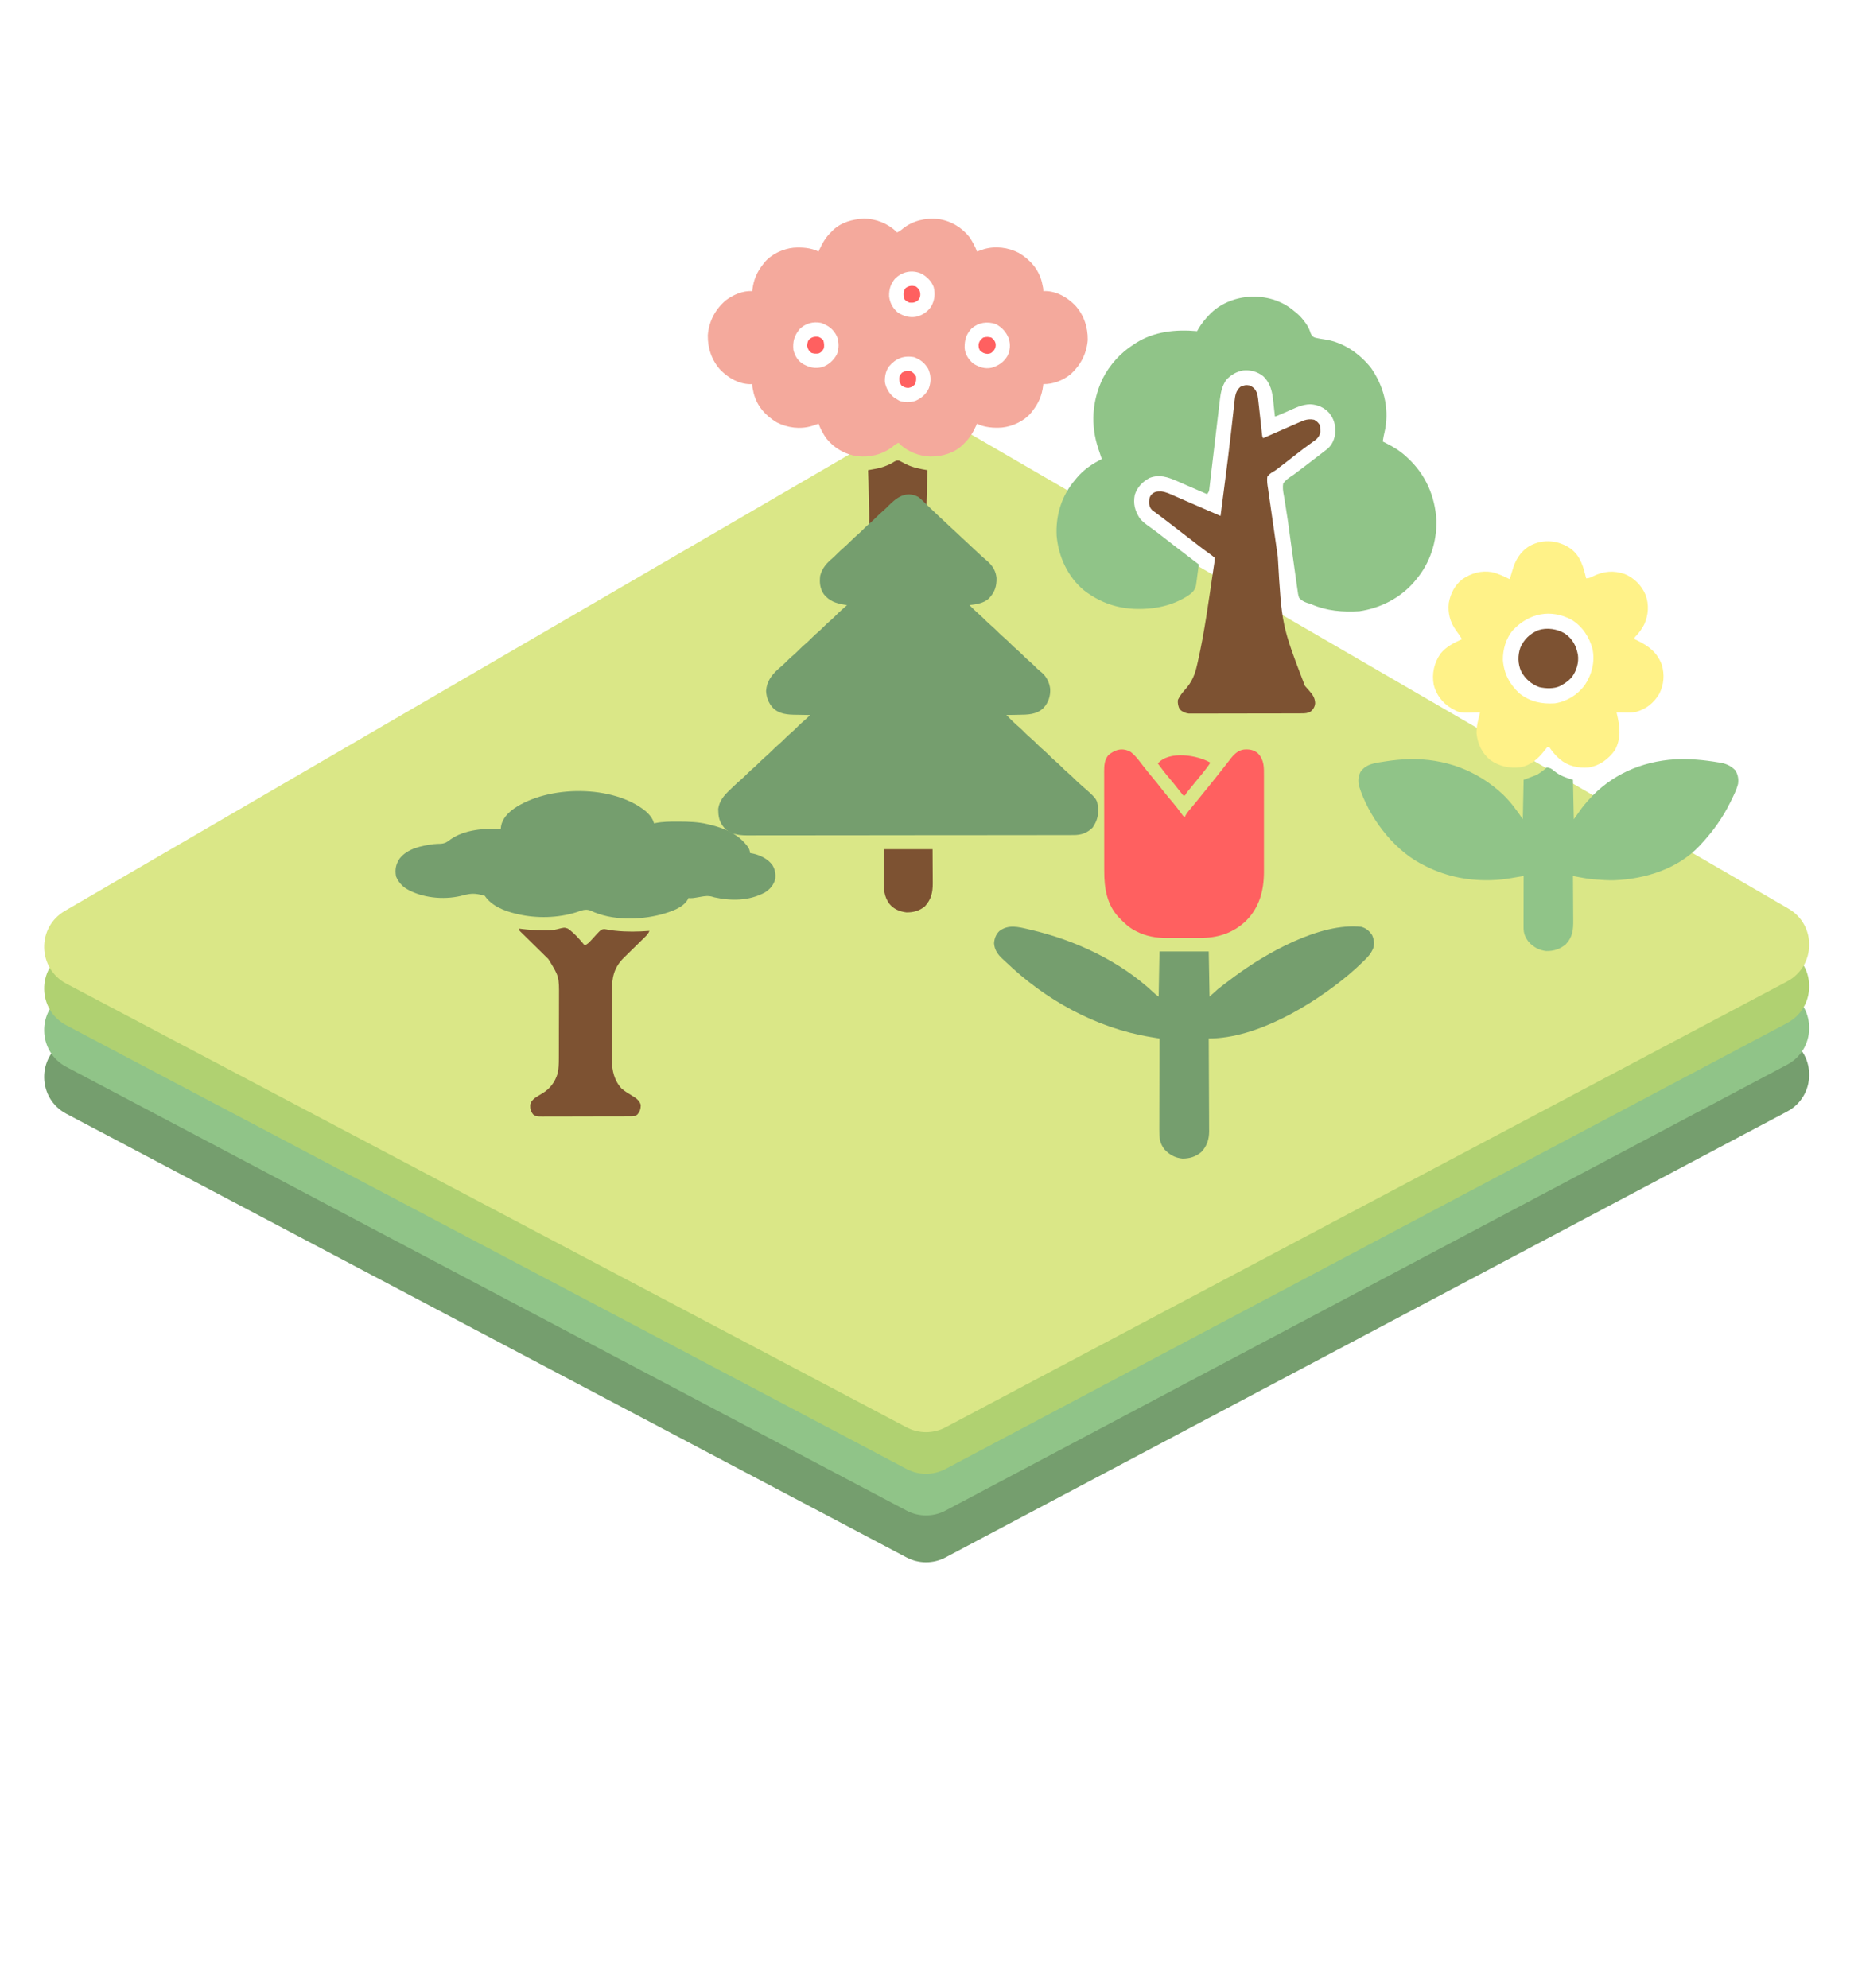 <svg width="357" height="382" viewBox="0 0 357 382" fill="none" xmlns="http://www.w3.org/2000/svg">
<g filter="url(#filter0_d_472_1111)">
<path d="M12.755 210.013C7.2 207.08 7.038 199.183 12.467 196.024L174.167 101.937C176.651 100.492 179.719 100.49 182.205 101.932L343.638 195.596C349.07 198.748 348.918 206.644 343.369 209.585L181.677 295.255C179.338 296.495 176.537 296.497 174.196 295.261L12.755 210.013Z" fill="#759E6E"/>
</g>
<g filter="url(#filter1_d_472_1111)">
<path d="M12.755 201.013C7.2 198.08 7.038 190.183 12.467 187.024L174.167 92.937C176.651 91.492 179.719 91.49 182.205 92.932L343.638 186.596C349.07 189.748 348.918 197.644 343.369 200.585L181.677 286.255C179.338 287.495 176.537 287.497 174.196 286.261L12.755 201.013Z" fill="#90C488"/>
</g>
<g filter="url(#filter2_d_472_1111)">
<path d="M12.755 193.013C7.2 190.08 7.038 182.183 12.467 179.024L174.167 84.937C176.651 83.492 179.719 83.49 182.205 84.932L343.638 178.596C349.07 181.748 348.918 189.644 343.369 192.585L181.677 278.255C179.338 279.495 176.537 279.497 174.196 278.261L12.755 193.013Z" fill="#B0D171"/>
</g>
<g filter="url(#filter3_d_472_1111)">
<path d="M12.755 185.013C7.2 182.08 7.038 174.183 12.467 171.024L174.167 76.937C176.651 75.492 179.719 75.49 182.205 76.932L343.638 170.596C349.07 173.748 348.918 181.644 343.369 184.585L181.677 270.255C179.338 271.495 176.537 271.497 174.196 270.261L12.755 185.013Z" fill="#DAE787"/>
</g>
<path d="M124.058 155.863C124.821 156.583 125.381 157.183 125.669 158.207C125.765 158.186 125.86 158.165 125.959 158.144C127.354 157.875 128.722 157.861 130.138 157.868C130.323 157.868 130.323 157.868 130.513 157.869C132.347 157.876 134.133 157.925 135.925 158.353C136.05 158.382 136.175 158.411 136.303 158.441C139.28 159.158 141.927 160.251 143.764 162.805C143.983 163.188 144.072 163.486 144.129 163.92C144.31 163.951 144.492 163.981 144.679 164.012C146.069 164.323 147.574 165.046 148.418 166.234C148.938 167.099 149.076 167.908 148.964 168.902C148.644 170.057 147.979 170.853 146.972 171.484C143.937 173.116 140.533 173.136 137.243 172.418C137.151 172.389 137.058 172.36 136.963 172.33C136.124 172.076 135.441 172.168 134.588 172.326C133.041 172.597 133.041 172.597 132.262 172.564C132.227 172.649 132.192 172.734 132.155 172.822C131.217 174.479 128.847 175.188 127.123 175.686C122.863 176.824 117.476 176.916 113.431 174.95C112.506 174.607 111.734 174.946 110.836 175.256C107.254 176.406 103.104 176.503 99.445 175.641C99.339 175.617 99.233 175.592 99.124 175.567C96.913 175.039 94.455 174.09 93.145 172.125C92.791 172.016 92.464 171.934 92.101 171.868C91.951 171.84 91.951 171.84 91.798 171.812C90.591 171.603 89.644 171.848 88.475 172.166C85.116 172.939 81.049 172.524 78.064 170.77C77.144 170.145 76.503 169.413 76.086 168.38C75.866 167.033 76.054 166.07 76.81 164.937C78.346 163.016 81.003 162.508 83.313 162.196C83.757 162.148 84.201 162.138 84.648 162.126C85.502 162.074 85.934 161.791 86.595 161.27C89.294 159.369 93.054 159.175 96.222 159.232C96.238 159.078 96.254 158.924 96.271 158.765C96.523 157.317 97.569 156.231 98.717 155.391C105.313 150.843 117.762 150.742 124.058 155.863Z" fill="#759E6E"/>
<path d="M99.738 178.425C99.973 178.456 99.973 178.456 100.213 178.489C101.618 178.665 103.01 178.749 104.426 178.754C104.589 178.756 104.752 178.758 104.92 178.76C105.67 178.76 106.353 178.735 107.079 178.538C108.424 178.19 108.424 178.19 109.114 178.425C110.361 179.299 111.365 180.487 112.337 181.648C112.861 181.429 113.161 181.132 113.538 180.712C113.655 180.587 113.772 180.461 113.893 180.332C114.137 180.068 114.379 179.802 114.617 179.533C115.498 178.604 115.498 178.604 116.074 178.513C116.453 178.55 116.803 178.626 117.172 178.718C117.405 178.747 117.639 178.773 117.874 178.796C117.989 178.809 118.105 178.821 118.223 178.835C120.427 179.071 122.584 179.028 124.79 178.864C124.583 179.336 124.335 179.645 123.967 180.004C123.858 180.111 123.75 180.218 123.638 180.328C123.52 180.442 123.403 180.556 123.282 180.674C123.033 180.919 122.784 181.164 122.536 181.409C122.144 181.793 121.752 182.177 121.359 182.56C120.979 182.931 120.601 183.304 120.223 183.677C120.049 183.846 120.049 183.846 119.871 184.018C117.902 185.969 117.569 187.908 117.554 190.583C117.554 191.101 117.556 191.619 117.558 192.138C117.558 192.502 117.558 192.867 117.558 193.231C117.558 193.993 117.56 194.754 117.562 195.515C117.566 196.488 117.566 197.46 117.565 198.433C117.564 199.185 117.565 199.937 117.567 200.688C117.567 201.047 117.567 201.405 117.567 201.764C117.567 202.266 117.569 202.768 117.571 203.27C117.571 203.416 117.571 203.562 117.57 203.712C117.585 205.741 118.034 207.651 119.449 209.181C120.053 209.689 120.725 210.1 121.402 210.505C122.147 210.959 122.885 211.426 123.124 212.318C123.1 213.097 122.97 213.559 122.446 214.172C121.958 214.497 121.805 214.502 121.236 214.504C120.996 214.506 120.996 214.506 120.752 214.508C120.576 214.508 120.401 214.508 120.22 214.508C119.943 214.509 119.943 214.509 119.661 214.511C119.154 214.513 118.647 214.514 118.14 214.514C117.717 214.514 117.294 214.515 116.871 214.516C115.873 214.519 114.875 214.52 113.877 214.519C112.847 214.519 111.818 214.522 110.788 214.527C109.904 214.531 109.02 214.532 108.136 214.532C107.608 214.532 107.08 214.533 106.552 214.536C105.963 214.539 105.374 214.538 104.785 214.536C104.611 214.538 104.436 214.539 104.256 214.541C103.074 214.532 103.074 214.532 102.492 214.186C101.975 213.585 101.847 213.095 101.874 212.311C101.989 211.68 102.325 211.343 102.814 210.949C103.289 210.637 103.774 210.344 104.262 210.054C105.708 209.178 106.63 207.922 107.135 206.3C107.357 205.309 107.379 204.348 107.38 203.336C107.38 203.178 107.381 203.019 107.382 202.856C107.384 202.333 107.385 201.81 107.386 201.287C107.387 200.922 107.388 200.557 107.388 200.192C107.39 199.427 107.391 198.661 107.391 197.896C107.392 196.919 107.396 195.943 107.4 194.966C107.403 194.211 107.403 193.457 107.404 192.703C107.404 192.343 107.405 191.983 107.407 191.623C107.428 187.612 107.428 187.612 105.359 184.277C105.099 184.019 104.837 183.762 104.574 183.506C104.434 183.368 104.294 183.23 104.154 183.091C103.789 182.731 103.423 182.372 103.057 182.013C102.467 181.436 101.879 180.857 101.292 180.277C101.087 180.075 100.882 179.874 100.676 179.674C100.552 179.552 100.429 179.431 100.302 179.306C100.193 179.199 100.084 179.092 99.971 178.982C99.738 178.718 99.738 178.718 99.738 178.425Z" fill="#7D5232"/>
<path d="M270.779 145.868C277.628 145.726 283.811 148.002 288.804 152.681C290.264 154.098 291.47 155.732 292.596 157.421C292.648 154.918 292.7 152.416 292.754 149.837C293.588 149.524 294.422 149.211 295.282 148.889C295.982 148.443 296.597 148.048 297.178 147.467C297.814 147.513 298.147 147.726 298.62 148.139C299.716 149.028 300.885 149.452 302.234 149.837C302.286 152.34 302.338 154.842 302.392 157.421C303.174 156.326 303.174 156.326 303.972 155.209C304.303 154.794 304.629 154.391 304.979 153.994C305.065 153.896 305.151 153.798 305.24 153.697C309.534 148.883 315.373 146.314 321.775 145.907C324.594 145.755 327.399 146.022 330.179 146.49C330.392 146.523 330.392 146.523 330.609 146.557C331.742 146.762 332.601 147.183 333.418 148C333.936 148.838 334.083 149.645 333.958 150.61C333.661 151.781 333.099 152.865 332.569 153.945C332.512 154.062 332.455 154.178 332.396 154.298C330.942 157.223 329.103 159.768 326.881 162.161C326.788 162.264 326.695 162.368 326.599 162.474C322.373 166.97 316.137 168.901 310.129 169.142C308.913 169.163 307.711 169.087 306.5 168.984C306.365 168.973 306.23 168.962 306.091 168.951C305.197 168.867 304.322 168.721 303.44 168.552C303.324 168.53 303.207 168.508 303.087 168.486C302.803 168.432 302.518 168.377 302.234 168.323C302.235 168.517 302.235 168.517 302.237 168.715C302.246 169.94 302.254 171.165 302.258 172.39C302.261 173.019 302.264 173.649 302.269 174.278C302.275 174.887 302.277 175.495 302.279 176.104C302.28 176.335 302.281 176.566 302.284 176.798C302.304 178.659 302.181 180.043 300.862 181.434C299.783 182.372 298.518 182.767 297.103 182.744C295.733 182.595 294.611 181.985 293.702 180.962C293.018 180.034 292.734 179.336 292.736 178.17C292.736 178.063 292.736 177.957 292.736 177.847C292.736 177.496 292.737 177.145 292.739 176.793C292.739 176.55 292.739 176.306 292.739 176.062C292.74 175.421 292.741 174.78 292.743 174.138C292.745 173.484 292.745 172.829 292.746 172.175C292.748 170.891 292.751 169.607 292.754 168.323C292.645 168.341 292.537 168.36 292.425 168.379C291.927 168.463 291.43 168.547 290.932 168.631C290.761 168.66 290.59 168.69 290.414 168.72C289.19 168.926 287.993 169.078 286.75 169.113C286.557 169.119 286.365 169.125 286.166 169.132C281.617 169.209 277.331 168.26 273.32 166.111C273.158 166.027 272.996 165.943 272.829 165.856C267.425 162.909 262.914 156.784 261.105 150.966C260.902 150.037 260.983 149.125 261.431 148.277C262.317 147.046 263.484 146.754 264.924 146.498C265.257 146.444 265.59 146.392 265.924 146.341C266.1 146.314 266.275 146.287 266.456 146.259C267.902 146.041 269.317 145.913 270.779 145.868Z" fill="#90C488"/>
<path d="M301.937 105.524C303.713 106.951 304.262 109.002 304.762 111.128C305.353 111.128 305.674 110.936 306.203 110.674C308.208 109.735 310.055 109.576 312.179 110.296C313.986 111.047 315.437 112.501 316.187 114.308C316.879 116.198 316.744 118.125 315.934 119.964C315.485 120.831 314.968 121.554 314.292 122.258C314.049 122.49 314.049 122.49 314.083 122.82C314.259 122.904 314.434 122.988 314.615 123.075C316.81 124.161 318.399 125.346 319.297 127.718C319.871 129.621 319.711 131.58 318.794 133.356C317.723 135.116 316.336 136.218 314.359 136.788C313.628 136.945 312.912 136.931 312.168 136.911C312.017 136.909 311.865 136.907 311.71 136.905C311.342 136.899 310.975 136.891 310.607 136.881C310.627 136.966 310.647 137.051 310.668 137.139C311.243 139.637 311.555 141.785 310.291 144.149C309.036 145.881 307.374 147.123 305.236 147.467C303.185 147.637 301.31 147.212 299.706 145.887C299.056 145.308 298.483 144.708 297.987 143.991C297.877 143.835 297.766 143.678 297.652 143.517C297.547 143.517 297.443 143.517 297.336 143.517C297.132 143.75 296.94 143.992 296.753 144.238C295.52 145.802 294.184 147.024 292.149 147.428C290.016 147.673 288.138 147.273 286.356 146.051C284.769 144.761 283.934 142.976 283.71 140.967C283.661 139.57 284.051 138.228 284.38 136.881C284.284 136.885 284.188 136.888 284.089 136.892C280.506 136.999 280.506 136.999 279.166 136.249C278.981 136.149 278.981 136.149 278.792 136.046C277.132 135.043 275.974 133.483 275.483 131.608C275.088 129.426 275.535 127.415 276.792 125.584C277.885 124.239 279.364 123.53 280.904 122.82C280.551 122.207 280.15 121.65 279.729 121.082C278.602 119.488 278.177 117.819 278.376 115.868C278.684 114.082 279.52 112.435 280.963 111.31C282.712 110.114 284.605 109.576 286.709 109.939C287.895 110.225 288.977 110.75 290.068 111.286C290.243 110.776 290.404 110.267 290.549 109.748C291.13 107.674 292.036 106.055 293.92 104.892C296.555 103.473 299.533 103.793 301.937 105.524ZM290.7 121.082C289.364 122.633 288.736 124.799 288.771 126.826C288.982 129.467 290.049 131.481 291.964 133.248C293.996 134.838 296.233 135.314 298.758 135.144C301.042 134.801 303.063 133.531 304.462 131.709C305.859 129.606 306.488 127.234 305.997 124.729C305.38 122.398 304.03 120.331 301.941 119.072C297.923 116.954 293.78 117.823 290.7 121.082Z" fill="#FFF288"/>
<path d="M300.654 121.714C302.143 122.738 302.853 124.066 303.182 125.822C303.393 127.301 302.916 128.878 302.046 130.078C301.461 130.759 300.806 131.238 300.022 131.668C299.928 131.721 299.835 131.775 299.739 131.831C298.582 132.381 296.984 132.317 295.76 132.032C294.225 131.465 293.045 130.445 292.28 128.999C291.628 127.558 291.61 125.953 292.116 124.465C292.811 122.85 293.973 121.735 295.598 121.082C297.253 120.538 299.188 120.849 300.654 121.714Z" fill="#7D5232"/>
<path d="M197.655 178.564C197.761 178.589 197.867 178.613 197.976 178.639C206.591 180.646 215.18 184.641 221.683 190.741C222.036 191.072 222.036 191.072 222.626 191.499C222.678 188.636 222.73 185.773 222.784 182.823C225.907 182.823 229.03 182.823 232.248 182.823C232.3 185.686 232.352 188.549 232.406 191.499C233.187 190.796 233.187 190.796 233.983 190.079C234.414 189.734 234.844 189.395 235.285 189.064C235.4 188.976 235.516 188.889 235.635 188.799C235.977 188.541 236.321 188.285 236.665 188.028C236.805 187.923 236.805 187.923 236.948 187.816C243.07 183.241 253.598 177.209 261.587 178.091C262.524 178.364 263.096 178.872 263.638 179.668C264.014 180.492 264.116 181.334 263.855 182.204C263.432 183.229 262.818 183.9 262.021 184.657C261.906 184.769 261.792 184.881 261.674 184.997C260.932 185.719 260.165 186.409 259.379 187.082C259.248 187.194 259.117 187.307 258.981 187.423C252.103 193.129 241.487 199.543 232.248 199.543C232.249 199.641 232.249 199.739 232.25 199.839C232.264 202.222 232.274 204.606 232.281 206.989C232.284 208.141 232.289 209.294 232.296 210.446C232.302 211.451 232.306 212.456 232.308 213.461C232.308 213.993 232.31 214.525 232.315 215.056C232.319 215.651 232.32 216.246 232.32 216.841C232.322 217.016 232.324 217.19 232.327 217.37C232.318 218.929 231.918 220.197 230.839 221.349C229.774 222.255 228.543 222.636 227.167 222.616C225.766 222.478 224.674 221.861 223.73 220.838C222.789 219.623 222.739 218.54 222.748 217.056C222.748 216.867 222.748 216.678 222.748 216.483C222.748 215.965 222.75 215.448 222.752 214.931C222.754 214.39 222.754 213.849 222.754 213.307C222.755 212.283 222.758 211.259 222.761 210.236C222.765 209.069 222.766 207.903 222.768 206.737C222.771 204.339 222.777 201.941 222.784 199.543C222.59 199.511 222.396 199.479 222.196 199.447C221.938 199.404 221.681 199.362 221.423 199.319C221.295 199.298 221.168 199.277 221.036 199.256C210.551 197.519 200.824 192.108 193.218 184.793C193.003 184.589 192.785 184.388 192.566 184.189C191.687 183.37 191.078 182.477 191 181.246C191.057 180.347 191.362 179.529 192.016 178.901C193.735 177.578 195.675 178.096 197.655 178.564Z" fill="#759E6E"/>
<path d="M217.263 144.493C218.265 145.278 219.006 146.346 219.778 147.347C220.293 148.011 220.828 148.658 221.364 149.304C222.117 150.212 222.853 151.129 223.576 152.059C224.134 152.773 224.717 153.463 225.307 154.15C225.935 154.886 226.511 155.655 227.078 156.439C227.327 156.809 227.327 156.809 227.674 156.954C227.716 156.862 227.759 156.771 227.802 156.676C227.992 156.319 228.2 156.04 228.459 155.731C228.551 155.62 228.643 155.509 228.738 155.395C228.836 155.278 228.934 155.162 229.034 155.042C229.237 154.798 229.439 154.555 229.641 154.312C229.738 154.195 229.835 154.079 229.935 153.958C230.339 153.471 230.733 152.976 231.127 152.48C231.478 152.041 231.833 151.605 232.189 151.169C232.926 150.264 233.659 149.356 234.378 148.437C234.59 148.166 234.803 147.896 235.016 147.625C235.178 147.418 235.34 147.21 235.502 147.001C235.769 146.657 236.04 146.314 236.31 145.972C236.392 145.865 236.474 145.759 236.558 145.649C237.198 144.846 237.965 144.153 239.031 144.02C240.063 143.941 240.914 144.081 241.711 144.761C242.931 146.049 242.863 147.475 242.857 149.167C242.858 149.382 242.858 149.598 242.859 149.814C242.861 150.397 242.86 150.98 242.859 151.563C242.858 152.176 242.859 152.789 242.859 153.402C242.86 154.433 242.859 155.463 242.858 156.493C242.856 157.679 242.857 158.865 242.858 160.051C242.86 161.073 242.86 162.095 242.859 163.118C242.859 163.727 242.859 164.335 242.86 164.944C242.861 165.518 242.86 166.091 242.858 166.665C242.857 166.972 242.858 167.279 242.859 167.586C242.843 171.122 241.994 174.319 239.464 176.884C236.935 179.327 233.926 180.248 230.474 180.225C230.235 180.226 229.997 180.226 229.758 180.227C229.262 180.228 228.767 180.227 228.271 180.224C227.643 180.22 227.014 180.222 226.386 180.226C225.895 180.228 225.404 180.228 224.912 180.226C224.681 180.226 224.449 180.226 224.218 180.228C222.155 180.238 220.19 179.907 218.338 178.949C218.234 178.896 218.131 178.843 218.024 178.789C216.926 178.2 216.07 177.407 215.213 176.514C215.07 176.37 215.07 176.37 214.925 176.224C212.66 173.787 212.166 170.616 212.172 167.422C212.172 167.197 212.171 166.972 212.17 166.747C212.168 166.141 212.168 165.536 212.168 164.93C212.168 164.423 212.168 163.916 212.167 163.409C212.165 162.212 212.165 161.015 212.166 159.818C212.167 158.586 212.165 157.355 212.162 156.123C212.159 155.061 212.158 154 212.158 152.939C212.159 152.307 212.158 151.674 212.156 151.042C212.154 150.448 212.154 149.854 212.156 149.26C212.157 148.94 212.155 148.619 212.153 148.299C212.16 147.096 212.186 146.055 212.978 145.086C214.296 143.999 215.701 143.61 217.263 144.493Z" fill="#FF6060"/>
<path d="M232.564 146.544C232.086 147.288 231.558 147.971 230.996 148.653C230.815 148.875 230.633 149.097 230.452 149.319C230.262 149.551 230.072 149.782 229.882 150.014C229.5 150.48 229.119 150.947 228.739 151.414C228.65 151.522 228.562 151.63 228.471 151.741C228.03 152.268 228.03 152.268 227.674 152.853C227.57 152.853 227.466 152.853 227.358 152.853C227.087 152.533 226.832 152.212 226.58 151.877C225.983 151.101 225.375 150.341 224.736 149.6C223.934 148.666 223.194 147.696 222.469 146.701C224.638 144.188 230.068 145.088 232.564 146.544Z" fill="#FF6060"/>
<path d="M166.004 42C168.272 42.054 170.539 42.905 172.18 44.489C172.238 44.549 172.295 44.609 172.354 44.672C172.803 44.468 173.142 44.222 173.516 43.903C175.447 42.391 177.816 41.848 180.228 42.09C182.635 42.408 184.754 43.645 186.262 45.55C186.857 46.417 187.355 47.347 187.726 48.332C187.9 48.271 187.9 48.271 188.079 48.209C188.234 48.156 188.389 48.103 188.549 48.048C188.778 47.969 188.778 47.969 189.012 47.888C191.229 47.217 193.725 47.534 195.768 48.597C197.908 49.881 199.545 51.706 200.184 54.178C200.462 55.446 200.462 55.446 200.462 55.944C200.611 55.939 200.759 55.934 200.913 55.929C203.088 55.986 204.989 57.103 206.504 58.591C208.233 60.442 209.044 62.84 208.998 65.346C208.785 67.957 207.649 70.133 205.732 71.901C204.225 73.092 202.388 73.842 200.462 73.805C200.443 73.98 200.443 73.98 200.424 74.159C200.187 76.012 199.563 77.46 198.412 78.928C198.299 79.073 198.186 79.219 198.07 79.368C196.765 80.918 194.546 81.942 192.557 82.149C190.956 82.269 189.191 82.15 187.726 81.417C187.656 81.569 187.587 81.721 187.516 81.878C186.91 83.171 186.282 84.226 185.237 85.223C185.097 85.365 185.097 85.365 184.955 85.509C183.296 87.092 181.054 87.714 178.81 87.721C176.527 87.658 174.232 86.746 172.647 85.077C172.198 85.281 171.859 85.527 171.485 85.846C169.557 87.353 167.144 87.919 164.735 87.658C162.343 87.32 160.24 86.095 158.739 84.199C158.144 83.332 157.646 82.402 157.275 81.417C157.159 81.458 157.042 81.498 156.922 81.54C156.767 81.593 156.612 81.646 156.452 81.701C156.299 81.753 156.146 81.806 155.989 81.86C153.772 82.532 151.276 82.215 149.233 81.152C147.093 79.867 145.456 78.043 144.817 75.57C144.539 74.303 144.539 74.303 144.539 73.805C144.39 73.809 144.241 73.814 144.088 73.819C141.913 73.763 140.012 72.645 138.497 71.158C136.766 69.306 135.961 66.911 136.001 64.404C136.226 61.713 137.4 59.49 139.434 57.721C140.876 56.645 142.713 55.822 144.539 55.944C144.551 55.827 144.564 55.71 144.577 55.59C144.814 53.737 145.437 52.288 146.588 50.82C146.701 50.675 146.814 50.53 146.931 50.381C148.236 48.831 150.455 47.807 152.444 47.6C154.045 47.48 155.81 47.599 157.275 48.332C157.379 48.103 157.379 48.103 157.485 47.871C158.091 46.578 158.719 45.522 159.764 44.525C159.857 44.431 159.95 44.337 160.046 44.24C161.687 42.674 163.813 42.151 166.004 42ZM171.936 53.586C171.1 54.634 170.799 55.627 170.84 56.965C170.98 58.203 171.554 59.237 172.5 60.043C173.624 60.749 174.733 61.1 176.066 60.859C177.28 60.553 178.241 59.918 178.933 58.863C179.591 57.674 179.738 56.455 179.39 55.13C178.961 54.014 178.072 53.126 177.029 52.568C175.24 51.79 173.32 52.175 171.936 53.586ZM153.615 63.264C152.61 64.531 152.294 65.599 152.444 67.217C152.728 68.383 153.29 69.32 154.314 69.958C155.568 70.624 156.541 70.879 157.942 70.551C159.182 70.157 160.212 69.21 160.813 68.061C161.238 66.934 161.231 65.74 160.803 64.615C160.128 63.244 159.177 62.557 157.769 62.047C156.219 61.731 154.742 62.145 153.615 63.264ZM186.697 63.102C185.638 64.23 185.328 65.325 185.343 66.839C185.437 68.068 186.072 69.05 186.994 69.852C188.084 70.538 189.229 70.943 190.527 70.663C191.837 70.275 192.846 69.609 193.559 68.431C194.098 67.359 194.188 66.217 193.838 65.076C193.362 63.797 192.511 62.907 191.321 62.258C189.658 61.732 188.055 61.944 186.697 63.102ZM170.812 70.409C170.179 71.297 169.975 72.346 170.029 73.427C170.227 74.575 170.844 75.639 171.759 76.357C171.955 76.487 172.153 76.612 172.354 76.732C172.505 76.823 172.656 76.914 172.811 77.007C173.791 77.375 174.933 77.33 175.916 77.016C177.076 76.48 177.946 75.756 178.484 74.582C178.922 73.293 178.897 72.133 178.356 70.877C177.687 69.76 176.868 69.102 175.666 68.635C173.662 68.255 172.128 68.859 170.812 70.409Z" fill="#F4A99C"/>
<path d="M172.808 88.528C173.217 88.73 173.62 88.937 174.019 89.158C175.337 89.832 176.757 90.11 178.21 90.347C178.2 90.574 178.2 90.574 178.19 90.805C178.129 92.247 178.09 93.689 178.07 95.132C178.059 95.874 178.041 96.614 178.006 97.355C177.752 101.251 177.752 101.251 179.46 104.59C180.17 105.314 180.949 105.95 181.768 106.546C182.323 107.03 182.559 107.502 182.675 108.224C182.694 109.222 182.619 109.926 181.99 110.724C181.202 111.507 180.427 111.64 179.339 111.638C178.196 111.455 177.533 110.658 176.764 109.864C176.649 109.747 176.535 109.63 176.416 109.51C176.135 109.223 175.854 108.935 175.575 108.647C175.572 108.747 175.57 108.847 175.568 108.951C175.557 109.411 175.543 109.87 175.529 110.33C175.526 110.488 175.522 110.646 175.519 110.808C175.481 111.933 175.392 112.854 174.641 113.743C173.811 114.435 173.146 114.675 172.061 114.649C171.066 114.456 170.47 113.935 169.902 113.103C169.6 112.515 169.551 111.991 169.526 111.334C169.52 111.178 169.514 111.021 169.507 110.86C169.502 110.697 169.496 110.535 169.49 110.367C169.484 110.202 169.477 110.037 169.471 109.867C169.455 109.46 169.44 109.054 169.426 108.647C169.355 108.72 169.284 108.793 169.211 108.868C168.888 109.201 168.562 109.532 168.237 109.864C168.125 109.979 168.014 110.094 167.899 110.212C166.647 111.481 166.647 111.481 165.662 111.638C164.574 111.64 163.799 111.507 163.01 110.724C162.392 109.939 162.3 109.234 162.297 108.253C162.521 107.19 163.104 106.588 163.961 105.946C165.341 104.885 166.608 103.79 166.901 101.996C167.092 100.317 167.025 98.623 166.954 96.938C166.926 96.194 166.919 95.448 166.91 94.703C166.89 93.25 166.848 91.799 166.791 90.347C166.952 90.318 167.113 90.289 167.28 90.259C167.493 90.219 167.707 90.18 167.92 90.141C168.026 90.122 168.132 90.103 168.241 90.083C168.972 89.948 169.628 89.77 170.314 89.478C170.484 89.407 170.655 89.337 170.831 89.264C171.205 89.088 171.509 88.913 171.85 88.691C172.354 88.444 172.354 88.444 172.808 88.528Z" fill="#7D5232"/>
<path d="M190.507 64.874C190.925 65.232 191.177 65.497 191.309 66.04C191.351 66.619 191.257 66.973 190.891 67.427C190.447 67.861 190.35 67.936 189.738 67.994C189.086 67.94 188.804 67.787 188.311 67.363C188.031 66.913 188.018 66.652 188.027 66.119C188.191 65.507 188.409 65.269 188.897 64.874C189.463 64.685 189.942 64.699 190.507 64.874Z" fill="#FF6060"/>
<path d="M157.275 64.728C157.684 64.909 157.926 65.062 158.199 65.414C158.352 65.927 158.396 66.4 158.3 66.924C158.024 67.399 157.819 67.71 157.29 67.904C156.769 67.998 156.423 67.957 155.912 67.802C155.386 67.41 155.245 67.118 155.079 66.485C155.092 66.049 155.173 65.702 155.372 65.314C155.982 64.746 156.454 64.624 157.275 64.728Z" fill="#FF6060"/>
<path d="M174.989 71.316C175.43 71.575 175.782 71.876 176.014 72.341C176.071 72.938 176.043 73.3 175.794 73.85C175.387 74.288 175.141 74.423 174.564 74.528C174.022 74.543 173.685 74.381 173.232 74.097C172.869 73.609 172.756 73.222 172.784 72.624C172.873 72.133 172.968 72.014 173.315 71.609C173.91 71.263 174.318 71.145 174.989 71.316Z" fill="#FF6060"/>
<path d="M176.014 55.066C176.483 55.457 176.689 55.678 176.816 56.27C176.857 56.915 176.809 57.182 176.398 57.701C175.797 58.159 175.457 58.203 174.696 58.14C173.886 57.69 173.886 57.69 173.672 57.262C173.578 56.505 173.54 55.972 174.01 55.349C174.665 54.877 175.25 54.83 176.014 55.066Z" fill="#FF6060"/>
<path d="M248.255 59.444C248.387 59.553 248.518 59.661 248.654 59.773C248.779 59.87 248.904 59.968 249.033 60.068C249.757 60.661 250.328 61.317 250.863 62.083C250.957 62.217 250.957 62.217 251.053 62.354C251.422 62.903 251.638 63.415 251.837 64.041C252.04 64.478 252.197 64.697 252.655 64.868C253.333 65.041 254.021 65.144 254.712 65.25C258.201 65.799 261.268 67.978 263.435 70.698C265.836 74.153 266.912 78.231 266.162 82.409C266.063 82.899 265.954 83.385 265.845 83.872C265.789 84.193 265.735 84.514 265.684 84.836C265.861 84.924 266.037 85.011 266.219 85.102C267.681 85.841 268.976 86.604 270.183 87.728C270.265 87.803 270.348 87.879 270.433 87.956C273.893 91.127 275.728 95.293 275.996 99.982C276.078 104.115 274.786 108.17 272.11 111.345C271.995 111.485 271.879 111.625 271.76 111.769C269.053 114.915 265.27 116.849 261.186 117.45C257.961 117.629 254.996 117.413 252.014 116.127C251.717 116.008 251.41 115.917 251.104 115.827C250.448 115.588 250.106 115.382 249.618 114.88C249.424 114.35 249.36 113.814 249.289 113.256C249.264 113.088 249.239 112.921 249.214 112.748C249.16 112.376 249.108 112.003 249.058 111.63C248.972 110.996 248.881 110.363 248.788 109.73C248.505 107.777 248.237 105.821 247.973 103.865C247.921 103.48 247.869 103.094 247.816 102.709C247.782 102.455 247.748 102.201 247.714 101.947C247.526 100.557 247.329 99.169 247.099 97.784C246.998 97.173 246.904 96.561 246.811 95.948C246.769 95.68 246.722 95.412 246.672 95.145C246.525 94.366 246.416 93.659 246.566 92.869C247.119 92.161 247.732 91.742 248.493 91.263C248.813 91.024 249.131 90.783 249.447 90.54C249.606 90.422 249.766 90.304 249.929 90.183C250.442 89.801 250.95 89.414 251.456 89.023C251.541 88.957 251.627 88.891 251.716 88.823C251.891 88.688 252.066 88.553 252.241 88.418C252.519 88.203 252.799 87.988 253.078 87.774C253.171 87.702 253.264 87.631 253.36 87.557C253.619 87.358 253.878 87.16 254.137 86.961C254.289 86.843 254.441 86.725 254.599 86.603C254.814 86.44 254.814 86.44 255.033 86.274C255.985 85.465 256.454 84.337 256.567 83.109C256.626 81.627 256.306 80.485 255.372 79.324C254.387 78.275 253.207 77.765 251.787 77.677C250.192 77.686 248.803 78.417 247.369 79.052C247.03 79.198 246.69 79.343 246.351 79.488C246.071 79.607 245.793 79.729 245.514 79.851C245.12 80.016 245.12 80.016 244.959 80.016C244.945 79.871 244.93 79.725 244.915 79.575C244.859 79.025 244.799 78.475 244.737 77.926C244.711 77.69 244.687 77.454 244.664 77.217C244.479 75.352 244.142 73.645 242.72 72.295C241.578 71.4 240.302 71.044 238.854 71.18C237.501 71.434 236.553 72.019 235.601 72.998C234.807 74.217 234.547 75.399 234.388 76.831C234.365 77.022 234.342 77.212 234.318 77.409C234.255 77.927 234.195 78.445 234.136 78.964C234.073 79.508 234.007 80.052 233.941 80.596C233.803 81.741 233.669 82.887 233.534 84.033C233.332 85.761 233.127 87.489 232.919 89.216C232.854 89.757 232.79 90.298 232.728 90.839C232.658 91.441 232.586 92.043 232.514 92.645C232.484 92.914 232.484 92.914 232.453 93.188C232.433 93.352 232.413 93.515 232.393 93.683C232.376 93.826 232.359 93.968 232.342 94.114C232.267 94.476 232.267 94.476 231.946 94.958C231.816 94.901 231.687 94.845 231.554 94.787C230.394 94.279 229.233 93.775 228.069 93.276C227.434 93.003 226.801 92.725 226.169 92.444C224.405 91.675 222.784 91.101 220.88 91.835C219.515 92.561 218.512 93.613 218.031 95.1C217.714 96.815 218.046 98.066 218.941 99.505C219.479 100.247 220.192 100.735 220.93 101.264C221.221 101.476 221.511 101.689 221.801 101.903C222.014 102.058 222.014 102.058 222.23 102.216C222.756 102.604 223.271 103.006 223.782 103.413C224.937 104.328 226.108 105.221 227.28 106.114C227.946 106.623 228.609 107.135 229.273 107.646C229.626 107.918 229.982 108.186 230.339 108.453C230.259 109.079 230.176 109.705 230.091 110.331C230.048 110.648 230.008 110.965 229.967 111.282C229.926 111.583 229.926 111.583 229.884 111.889C229.86 112.073 229.835 112.258 229.81 112.448C229.563 113.542 228.963 114 228.068 114.596C226.129 115.79 224.076 116.491 221.824 116.807C221.697 116.826 221.571 116.844 221.44 116.862C216.505 117.428 212.175 116.462 208.228 113.393C205.144 110.802 203.384 106.959 203.027 102.991C202.803 99.066 203.982 95.213 206.561 92.227C206.655 92.11 206.748 91.994 206.844 91.874C208.169 90.28 209.854 89.122 211.702 88.21C211.608 87.932 211.608 87.932 211.512 87.648C211.415 87.353 211.318 87.059 211.221 86.764C211.155 86.57 211.089 86.375 211.021 86.175C209.524 81.67 209.82 77.071 211.856 72.784C213.196 70.126 215.293 67.79 217.808 66.2C217.931 66.118 218.054 66.036 218.18 65.951C221.752 63.664 225.893 63.268 230.018 63.629C230.097 63.483 230.097 63.483 230.178 63.334C230.804 62.23 231.539 61.32 232.428 60.416C232.526 60.315 232.625 60.214 232.727 60.11C236.849 56.218 243.819 55.96 248.255 59.444Z" fill="#90C488"/>
<path d="M240.139 74.072C240.948 74.469 241.255 74.853 241.585 75.679C241.706 76.3 241.772 76.925 241.837 77.554C241.858 77.734 241.878 77.913 241.899 78.099C241.963 78.671 242.025 79.243 242.087 79.816C242.151 80.39 242.214 80.965 242.279 81.54C242.319 81.897 242.358 82.254 242.396 82.611C242.414 82.772 242.432 82.933 242.45 83.099C242.473 83.312 242.473 83.312 242.496 83.529C242.532 83.88 242.532 83.88 242.71 84.194C242.996 84.067 242.996 84.067 243.289 83.938C244.004 83.623 244.72 83.308 245.436 82.993C245.744 82.858 246.053 82.722 246.361 82.586C246.807 82.389 247.253 82.193 247.699 81.997C247.835 81.937 247.971 81.877 248.11 81.816C248.505 81.642 248.901 81.471 249.297 81.302C249.508 81.211 249.508 81.211 249.724 81.119C249.864 81.061 250.003 81.002 250.147 80.943C250.272 80.89 250.397 80.838 250.526 80.784C251.187 80.565 251.828 80.519 252.51 80.659C253.01 80.934 253.376 81.266 253.635 81.784C253.667 82.138 253.667 82.138 253.675 82.557C253.681 82.762 253.681 82.762 253.687 82.972C253.606 83.615 253.316 84.046 252.839 84.478C252.721 84.564 252.603 84.649 252.482 84.737C252.35 84.834 252.218 84.931 252.082 85.031C251.942 85.133 251.801 85.234 251.656 85.338C251.363 85.554 251.07 85.77 250.777 85.986C250.633 86.091 250.489 86.197 250.342 86.305C249.815 86.696 249.298 87.099 248.785 87.507C247.846 88.252 246.896 88.982 245.943 89.708C245.732 89.868 245.524 90.03 245.317 90.195C244.959 90.459 244.959 90.459 244.573 90.669C244.126 90.937 243.83 91.168 243.513 91.584C243.387 92.41 243.529 93.19 243.661 94.006C243.695 94.251 243.728 94.497 243.761 94.743C243.851 95.41 243.951 96.075 244.053 96.74C244.158 97.442 244.255 98.145 244.353 98.848C244.518 100.02 244.688 101.191 244.861 102.362C245.089 103.897 245.306 105.434 245.52 106.972C246.279 120.18 246.279 120.18 250.723 131.779C250.864 131.941 251.006 132.103 251.148 132.266C251.279 132.413 251.411 132.561 251.546 132.713C252.217 133.476 252.648 134.064 252.698 135.105C252.642 135.794 252.371 136.243 251.867 136.699C251.28 137.048 250.803 137.071 250.134 137.073C249.94 137.074 249.746 137.075 249.547 137.076C249.331 137.076 249.116 137.076 248.901 137.076C248.674 137.077 248.448 137.078 248.222 137.079C247.606 137.081 246.991 137.082 246.375 137.083C245.991 137.083 245.606 137.084 245.222 137.085C244.018 137.087 242.815 137.088 241.612 137.089C240.223 137.09 238.834 137.092 237.445 137.097C236.372 137.101 235.298 137.102 234.224 137.102C233.583 137.103 232.942 137.104 232.301 137.106C231.697 137.109 231.094 137.109 230.491 137.108C230.27 137.108 230.049 137.109 229.828 137.11C229.525 137.112 229.223 137.111 228.92 137.11C228.751 137.11 228.582 137.11 228.408 137.11C227.723 137.025 227.187 136.768 226.674 136.308C226.382 135.723 226.251 135.132 226.323 134.48C226.691 133.71 227.145 133.128 227.715 132.499C229.033 131.018 229.59 129.646 230.018 127.732C230.058 127.56 230.098 127.388 230.139 127.21C231.46 121.395 232.237 115.432 233.119 109.538C233.146 109.354 233.174 109.17 233.202 108.981C233.227 108.813 233.252 108.644 233.278 108.471C233.3 108.323 233.322 108.176 233.345 108.024C233.401 107.633 233.401 107.633 233.392 107.168C233.03 106.862 232.672 106.588 232.287 106.314C232.049 106.141 231.812 105.967 231.575 105.794C231.45 105.703 231.326 105.612 231.198 105.519C230.585 105.066 229.985 104.596 229.385 104.125C228.111 103.13 226.829 102.146 225.543 101.166C225.183 100.891 224.824 100.616 224.465 100.341C224.344 100.249 224.223 100.156 224.098 100.06C223.869 99.885 223.641 99.71 223.412 99.535C223.307 99.454 223.202 99.374 223.094 99.291C222.991 99.213 222.889 99.134 222.784 99.053C222.562 98.886 222.338 98.722 222.113 98.561C221.998 98.479 221.883 98.396 221.764 98.311C221.66 98.238 221.556 98.165 221.449 98.089C221.04 97.723 220.885 97.363 220.8 96.827C220.781 96.109 220.773 95.599 221.242 95.028C221.878 94.437 222.278 94.412 223.123 94.423C224 94.522 224.767 94.893 225.567 95.25C225.752 95.33 225.937 95.41 226.127 95.492C226.617 95.703 227.105 95.917 227.592 96.133C228.082 96.348 228.573 96.56 229.064 96.773C229.79 97.088 230.516 97.404 231.241 97.722C232.33 98.2 233.423 98.668 234.516 99.135C234.74 97.416 234.962 95.697 235.184 93.978C235.239 93.554 235.294 93.13 235.349 92.705C235.75 89.597 236.143 86.487 236.499 83.373C236.528 83.118 236.557 82.864 236.586 82.609C236.711 81.525 236.834 80.441 236.952 79.357C236.989 79.021 237.027 78.686 237.065 78.35C237.111 77.945 237.156 77.539 237.198 77.133C237.328 76.007 237.434 75.118 238.322 74.333C238.968 74.016 239.434 73.934 240.139 74.072Z" fill="#7D5232"/>
<path d="M176.446 95.484C176.916 95.842 177.328 96.247 177.746 96.663C177.987 96.897 178.229 97.131 178.47 97.365C178.59 97.482 178.71 97.6 178.834 97.721C179.354 98.226 179.884 98.719 180.415 99.211C180.614 99.396 180.812 99.581 181.011 99.766C181.108 99.858 181.206 99.949 181.307 100.042C181.809 100.51 182.31 100.979 182.812 101.447C183.014 101.635 183.215 101.823 183.417 102.011C184.625 103.14 184.625 103.14 184.928 103.422C185.128 103.609 185.329 103.797 185.53 103.984C186.044 104.463 186.558 104.943 187.071 105.424C187.175 105.521 187.279 105.619 187.386 105.719C187.592 105.911 187.797 106.104 188.002 106.297C188.577 106.835 189.164 107.353 189.762 107.864C190.739 108.735 191.357 109.755 191.473 111.069C191.514 112.71 191.107 113.827 189.979 115.03C188.933 115.945 187.614 116.102 186.277 116.274C186.849 116.862 187.429 117.431 188.05 117.966C188.57 118.415 189.055 118.887 189.536 119.377C189.836 119.672 190.148 119.948 190.467 120.223C190.988 120.671 191.472 121.143 191.953 121.633C192.254 121.928 192.566 122.204 192.885 122.479C193.405 122.927 193.889 123.399 194.371 123.889C194.671 124.184 194.983 124.46 195.302 124.735C195.823 125.184 196.307 125.655 196.788 126.145C197.089 126.441 197.4 126.716 197.72 126.991C198.24 127.44 198.725 127.911 199.204 128.403C199.507 128.698 199.828 128.954 200.157 129.217C201.091 130.019 201.64 131.167 201.787 132.386C201.836 133.758 201.457 134.986 200.52 136.006C199.212 137.329 197.425 137.328 195.685 137.346C195.459 137.351 195.234 137.355 195.008 137.36C194.462 137.372 193.915 137.38 193.368 137.386C193.623 137.643 193.877 137.899 194.132 138.155C194.345 138.369 194.345 138.369 194.561 138.587C195.015 139.032 195.486 139.448 195.969 139.861C196.368 140.213 196.737 140.592 197.11 140.972C197.411 141.267 197.723 141.543 198.042 141.818C198.562 142.267 199.047 142.738 199.528 143.228C199.828 143.524 200.14 143.799 200.459 144.074C200.98 144.523 201.464 144.995 201.945 145.485C202.246 145.78 202.558 146.056 202.877 146.331C203.397 146.779 203.881 147.251 204.363 147.741C204.663 148.036 204.975 148.312 205.294 148.587C205.714 148.949 206.114 149.32 206.503 149.715C206.875 150.094 207.257 150.448 207.661 150.793C210.799 153.525 210.799 153.525 210.993 155.332C211.051 156.834 210.764 157.794 209.938 159.022C208.862 160.074 207.767 160.452 206.288 160.454C206.176 160.454 206.065 160.455 205.95 160.455C205.576 160.456 205.201 160.456 204.826 160.456C204.556 160.457 204.285 160.457 204.015 160.458C203.269 160.459 202.524 160.46 201.779 160.46C200.976 160.461 200.173 160.463 199.37 160.464C197.43 160.467 195.49 160.469 193.549 160.47C192.636 160.471 191.722 160.472 190.809 160.473C187.773 160.475 184.736 160.478 181.7 160.479C180.912 160.479 180.124 160.48 179.336 160.48C179.042 160.48 179.042 160.48 178.743 160.48C175.569 160.481 172.396 160.486 169.223 160.491C165.966 160.496 162.708 160.499 159.451 160.5C157.622 160.5 155.793 160.501 153.964 160.505C152.406 160.509 150.848 160.51 149.291 160.509C148.496 160.508 147.701 160.508 146.907 160.511C146.179 160.514 145.451 160.514 144.723 160.512C144.46 160.511 144.197 160.512 143.934 160.514C142.293 160.525 140.835 160.443 139.48 159.405C138.472 158.397 138.047 157.38 138.02 155.96C138.013 155.778 138.007 155.596 138 155.409C138.226 153.858 139.132 152.827 140.235 151.78C140.352 151.666 140.468 151.552 140.588 151.435C141.251 150.789 141.934 150.169 142.637 149.567C142.933 149.305 143.212 149.031 143.489 148.748C143.979 148.25 144.496 147.794 145.025 147.338C145.331 147.066 145.619 146.784 145.906 146.492C146.396 145.993 146.913 145.538 147.442 145.082C147.748 144.81 148.037 144.528 148.324 144.236C148.813 143.737 149.331 143.281 149.86 142.825C150.166 142.553 150.454 142.271 150.741 141.979C151.231 141.481 151.748 141.025 152.277 140.569C152.681 140.211 153.056 139.828 153.434 139.443C153.841 139.043 154.272 138.672 154.707 138.301C155.037 138.009 155.346 137.699 155.657 137.386C155.519 137.385 155.381 137.383 155.238 137.382C154.719 137.375 154.199 137.365 153.679 137.353C153.456 137.348 153.233 137.345 153.009 137.343C151.368 137.325 149.727 137.242 148.505 136.006C147.679 135.107 147.265 134.01 147.196 132.793C147.3 130.967 148.233 129.735 149.541 128.544C149.755 128.357 149.971 128.171 150.188 127.987C150.495 127.721 150.779 127.443 151.064 127.153C151.553 126.654 152.07 126.198 152.6 125.742C152.906 125.47 153.194 125.188 153.481 124.896C153.971 124.398 154.488 123.942 155.017 123.486C155.323 123.214 155.611 122.932 155.898 122.64C156.388 122.141 156.905 121.686 157.434 121.23C157.74 120.958 158.029 120.676 158.316 120.384C158.805 119.885 159.323 119.43 159.852 118.974C160.255 118.616 160.629 118.234 161.006 117.849C161.43 117.433 161.878 117.046 162.328 116.658C162.472 116.534 162.614 116.408 162.748 116.274C162.588 116.249 162.429 116.223 162.264 116.197C160.6 115.911 159.352 115.524 158.276 114.158C157.543 113.066 157.441 111.927 157.591 110.634C157.983 109.132 158.845 108.2 160.002 107.215C160.313 106.942 160.605 106.659 160.894 106.363C161.28 105.97 161.676 105.603 162.093 105.245C162.546 104.855 162.973 104.452 163.392 104.026C163.912 103.499 164.454 103.012 165.015 102.53C165.417 102.172 165.79 101.791 166.167 101.407C166.57 101.011 166.999 100.647 167.426 100.279C167.732 100.007 168.021 99.725 168.308 99.433C168.798 98.934 169.315 98.478 169.845 98.022C170.146 97.754 170.425 97.476 170.705 97.187C172.359 95.513 174.115 94.275 176.446 95.484Z" fill="#759E6E"/>
<path d="M169.839 163.172C172.923 163.172 176.008 163.172 179.186 163.172C179.196 165.082 179.196 165.082 179.206 167.03C179.209 167.429 179.212 167.828 179.215 168.239C179.216 168.559 179.217 168.88 179.218 169.2C179.219 169.363 179.221 169.526 179.223 169.694C179.223 171.476 178.946 172.773 177.736 174.131C176.691 175.008 175.493 175.34 174.14 175.311C172.866 175.159 171.687 174.666 170.878 173.658C169.865 172.263 169.79 170.886 169.807 169.2C169.808 169.046 169.808 168.892 169.808 168.734C169.81 168.166 169.815 167.598 169.819 167.03C169.825 165.757 169.832 164.484 169.839 163.172Z" fill="#7D5232"/>
<defs>
<filter id="filter0_d_472_1111" x="4.49" y="100.852" width="347.133" height="203.334" filterUnits="userSpaceOnUse" color-interpolation-filters="sRGB">
<feFlood flood-opacity="0" result="BackgroundImageFix"/>
<feColorMatrix in="SourceAlpha" type="matrix" values="0 0 0 0 0 0 0 0 0 0 0 0 0 0 0 0 0 0 127 0" result="hardAlpha"/>
<feOffset dy="4"/>
<feGaussianBlur stdDeviation="2"/>
<feComposite in2="hardAlpha" operator="out"/>
<feColorMatrix type="matrix" values="0 0 0 0 0 0 0 0 0 0 0 0 0 0 0 0 0 0 0.25 0"/>
<feBlend mode="normal" in2="BackgroundImageFix" result="effect1_dropShadow_472_1111"/>
<feBlend mode="normal" in="SourceGraphic" in2="effect1_dropShadow_472_1111" result="shape"/>
</filter>
<filter id="filter1_d_472_1111" x="4.49" y="91.852" width="347.133" height="203.334" filterUnits="userSpaceOnUse" color-interpolation-filters="sRGB">
<feFlood flood-opacity="0" result="BackgroundImageFix"/>
<feColorMatrix in="SourceAlpha" type="matrix" values="0 0 0 0 0 0 0 0 0 0 0 0 0 0 0 0 0 0 127 0" result="hardAlpha"/>
<feOffset dy="4"/>
<feGaussianBlur stdDeviation="2"/>
<feComposite in2="hardAlpha" operator="out"/>
<feColorMatrix type="matrix" values="0 0 0 0 0 0 0 0 0 0 0 0 0 0 0 0 0 0 0.25 0"/>
<feBlend mode="normal" in2="BackgroundImageFix" result="effect1_dropShadow_472_1111"/>
<feBlend mode="normal" in="SourceGraphic" in2="effect1_dropShadow_472_1111" result="shape"/>
</filter>
<filter id="filter2_d_472_1111" x="4.49" y="83.852" width="347.133" height="203.334" filterUnits="userSpaceOnUse" color-interpolation-filters="sRGB">
<feFlood flood-opacity="0" result="BackgroundImageFix"/>
<feColorMatrix in="SourceAlpha" type="matrix" values="0 0 0 0 0 0 0 0 0 0 0 0 0 0 0 0 0 0 127 0" result="hardAlpha"/>
<feOffset dy="4"/>
<feGaussianBlur stdDeviation="2"/>
<feComposite in2="hardAlpha" operator="out"/>
<feColorMatrix type="matrix" values="0 0 0 0 0 0 0 0 0 0 0 0 0 0 0 0 0 0 0.25 0"/>
<feBlend mode="normal" in2="BackgroundImageFix" result="effect1_dropShadow_472_1111"/>
<feBlend mode="normal" in="SourceGraphic" in2="effect1_dropShadow_472_1111" result="shape"/>
</filter>
<filter id="filter3_d_472_1111" x="4.49" y="75.852" width="347.133" height="203.334" filterUnits="userSpaceOnUse" color-interpolation-filters="sRGB">
<feFlood flood-opacity="0" result="BackgroundImageFix"/>
<feColorMatrix in="SourceAlpha" type="matrix" values="0 0 0 0 0 0 0 0 0 0 0 0 0 0 0 0 0 0 127 0" result="hardAlpha"/>
<feOffset dy="4"/>
<feGaussianBlur stdDeviation="2"/>
<feComposite in2="hardAlpha" operator="out"/>
<feColorMatrix type="matrix" values="0 0 0 0 0 0 0 0 0 0 0 0 0 0 0 0 0 0 0.25 0"/>
<feBlend mode="normal" in2="BackgroundImageFix" result="effect1_dropShadow_472_1111"/>
<feBlend mode="normal" in="SourceGraphic" in2="effect1_dropShadow_472_1111" result="shape"/>
</filter>
</defs>
</svg>
